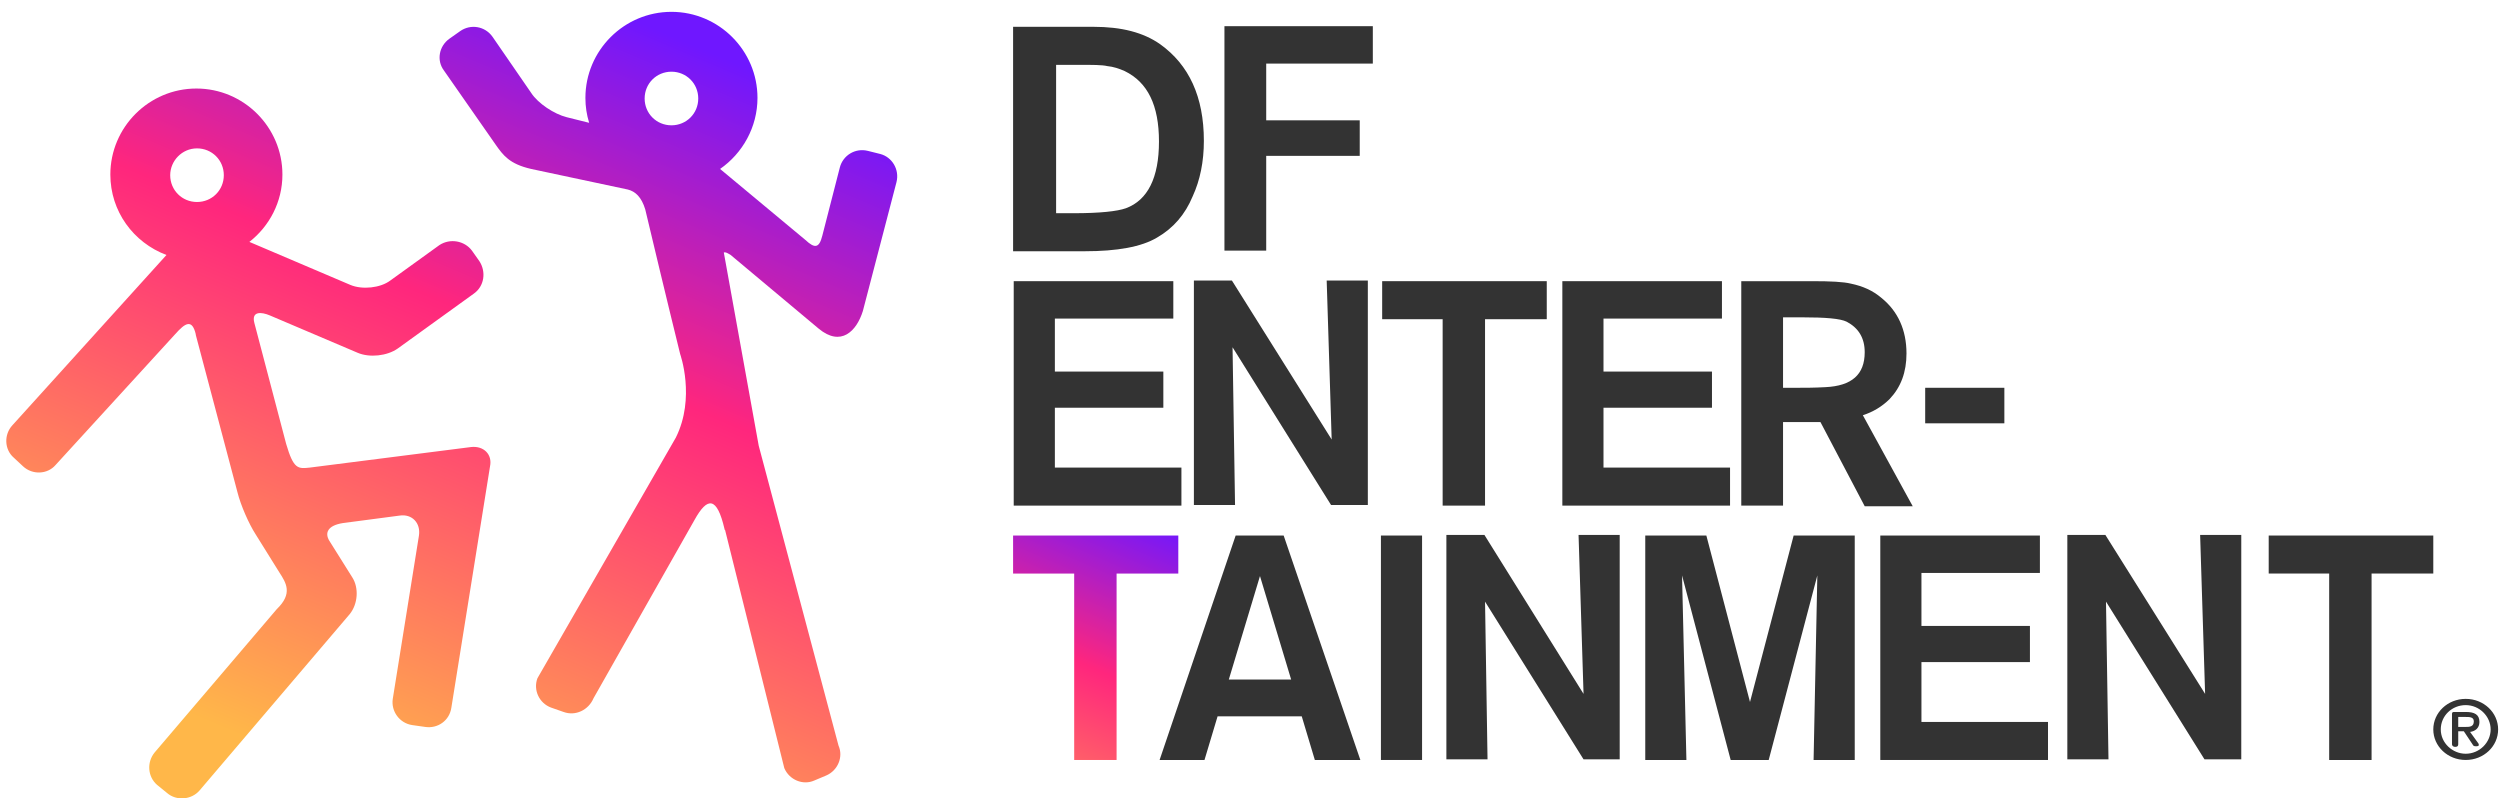 <?xml version="1.0" encoding="utf-8"?>
<!-- Generator: Adobe Illustrator 21.0.0, SVG Export Plug-In . SVG Version: 6.00 Build 0)  -->
<svg version="1.1" id="Layer_1" xmlns="http://www.w3.org/2000/svg" xmlns:xlink="http://www.w3.org/1999/xlink" x="0px" y="0px"
	 viewBox="0 0 401 128" style="enable-background:new 0 0 401 128;" xml:space="preserve">
<style type="text/css">
	.st0{fill:#333333;}
	.st1{fill:url(#SVGID_1_);}
	.st2{fill:url(#SVGID_2_);}
	.st3{fill:url(#SVGID_3_);}
</style>
<g>
	<g>
		<g>
			<g>
				<g>
					<path class="st0" d="M162.5,40.3v-36h12.9c4.5,0,8,0.9,10.7,2.8c4.6,3.3,7,8.4,7,15.5c0,3.3-0.6,6.3-1.8,8.9
						c-1.2,2.9-3.1,5.1-5.7,6.6c-2.5,1.5-6.4,2.2-11.6,2.2H162.5z M172.9,10.4h-3.5v23.8h2.8c4.2,0,7-0.3,8.4-0.8
						c3.5-1.3,5.3-4.9,5.3-10.7c0-5.8-1.8-9.5-5.5-11.3c-0.9-0.4-1.8-0.7-2.8-0.8C176.8,10.4,175.2,10.4,172.9,10.4z"/>
					<path class="st0" d="M203.1,10.3v9h15V25h-15v15.2h-6.7v-36h23.8v6H203.1z"/>
					<path class="st0" d="M188.2,51.1h-19v8.5h17.4v5.8h-17.4V75h20.3v6.1h-26.9v-36h25.6V51.1z"/>
					<path class="st0" d="M213.6,70.5l-0.8-25.5h6.6v36h-5.9l-15.8-25.3l0.4,25.3h-6.6v-36h6.1L213.6,70.5z"/>
					<path class="st0" d="M248.1,45.1v6.1h-9.9v29.9h-6.8V51.2h-9.7v-6.1H248.1z"/>
					<path class="st0" d="M276.2,51.1h-19v8.5h17.4v5.8h-17.4V75h20.3v6.1h-26.9v-36h25.6V51.1z"/>
					<path class="st0" d="M279.3,81.1v-36h11.4c2.9,0,5,0.1,6.2,0.4c1.9,0.4,3.5,1.1,4.9,2.3c2.6,2.1,4,5.1,4,8.9
						c0,3-0.9,5.4-2.7,7.3c-1.2,1.2-2.7,2.1-4.3,2.6l8,14.6h-7.7L292,67.7h-6v13.4H279.3z M289.1,50.9H286v11.3h2.4
						c1.1,0,2.6,0,4.4-0.1c4.2-0.2,6.3-2,6.3-5.6c0-2.3-1-3.9-2.9-4.9C295.2,51.1,292.8,50.9,289.1,50.9z"/>
					<path class="st0" d="M308.8,62.2h12.7v5.7h-12.7V62.2z"/>
					<g>
						<linearGradient id="SVGID_1_" gradientUnits="userSpaceOnUse" x1="155.485" y1="139.581" x2="180.676" y2="80.947">
							<stop  offset="0" style="stop-color:#FFB749"/>
							<stop  offset="0.589" style="stop-color:#FF267D"/>
							<stop  offset="1" style="stop-color:#6F17FF"/>
						</linearGradient>
						<path class="st1" d="M189,85.9V92h-9.9v29.9h-6.8V92h-9.8v-6.1H189z"/>
					</g>
					<path class="st0" d="M210.9,121.9l-2.1-7h-13.5l-2.1,7H186l12.2-36h7.7l12.3,36H210.9z M197.1,109h10l-5-16.6L197.1,109z"/>
					<path class="st0" d="M221.5,85.9h6.6v36h-6.6V85.9z"/>
					<path class="st0" d="M287.7,85.9h9.8v36h-6.6l0.6-29.6l-7.8,29.6h-6.1l-7.8-29.6l0.7,29.6h-6.6v-36h9.8l7,26.7L287.7,85.9z"/>
					<path class="st0" d="M327.2,91.9h-19v8.5h17.4v5.8h-17.4v9.6h20.3v6.1h-26.9v-36h25.6V91.9z"/>
					<path class="st0" d="M353.7,111.3l-0.8-25.5h6.6v36h-5.9l-15.8-25.3l0.4,25.3h-6.6v-36h6.1L353.7,111.3z"/>
					<path class="st0" d="M254,111.3l-0.8-25.5h6.6v36H254l-15.8-25.3l0.4,25.3H232v-36h6.1L254,111.3z"/>
					<path class="st0" d="M390.3,85.9V92h-9.9v29.9h-6.8V92h-9.7v-6.1H390.3z"/>
				</g>
			</g>
		</g>
	</g>
	<g>
		<g>
			<g>
				<g>
					<g>
						<g>
							<g>
								<path class="st0" d="M390.3,117c0-2.7,2.3-4.9,5.2-4.9c2.9,0,5.2,2.2,5.2,4.9c0,2.7-2.3,4.9-5.2,4.9
									C392.6,121.9,390.3,119.7,390.3,117z M399.5,117c0-2.1-1.8-3.9-4-3.9c-2.2,0-4,1.7-4,3.9c0,2.2,1.9,3.9,4,3.9
									C397.7,120.9,399.5,119.1,399.5,117z M394.3,117.5v1.9c0,0.3-0.2,0.4-0.5,0.4c-0.3,0-0.5-0.2-0.5-0.4v-4.9
									c0-0.2,0.1-0.3,0.3-0.3h1.9c1.4,0,2.2,0.4,2.2,1.6c0,1-0.7,1.5-1.5,1.6l1.3,1.8c0.1,0.1,0.1,0.3,0.1,0.3
									c0,0.2-0.3,0.2-0.5,0.2c-0.3,0-0.4-0.1-0.5-0.3l-1.4-2.1H394.3z M395.4,116.6c0.7,0,1.4,0,1.4-0.9c0-0.7-0.7-0.7-1.3-0.7
									h-1.2v1.6H395.4z"/>
							</g>
						</g>
					</g>
				</g>
			</g>
		</g>
	</g>
	<g>
		<linearGradient id="SVGID_2_" gradientUnits="userSpaceOnUse" x1="26.734" y1="112.977" x2="77.664" y2="-7.021">
			<stop  offset="0" style="stop-color:#FFB749"/>
			<stop  offset="0.589" style="stop-color:#FF267D"/>
			<stop  offset="1" style="stop-color:#6F17FF"/>
		</linearGradient>
		<path class="st2" d="M75.6,71.7l-25.9,3.3h0c-1.9,0.2-2.6,0.3-3.8-3.8l-5.1-19.4c-0.5-1.9,1.1-1.8,2.5-1.2c0,0,0,0,0,0l14.1,6
			c1.9,0.8,4.7,0.5,6.4-0.7l12.2-8.8c1.7-1.2,2-3.5,0.9-5.2l-1.2-1.7c-1.2-1.6-3.5-2-5.2-0.9l-7.9,5.7c-1.6,1.2-4.5,1.5-6.4,0.7
			l-16.2-6.9c3.2-2.5,5.3-6.4,5.3-10.8c0-7.6-6.2-13.8-13.8-13.8c-7.6,0-13.8,6.2-13.8,13.8c0,5.9,3.7,10.9,9,12.9L2,68.2
			c-1.4,1.5-1.3,3.9,0.2,5.2l1.5,1.4c1.5,1.4,3.9,1.3,5.2-0.2l19.2-21l0,0c1.6-1.8,2.7-2.5,3.3,0c0,0,0,0,0,0.1L38.1,79
			c0.5,2,1.8,5,2.9,6.7l3.8,6.1c1.1,1.7,2.2,3.4-0.4,5.9l-19.6,23c-1.3,1.6-1.1,3.9,0.4,5.2l1.6,1.3c1.5,1.3,3.9,1.1,5.2-0.4
			l24.1-28.3c1.3-1.6,1.5-4.2,0.4-5.9l-3.7-5.9c-0.7-1.2-0.3-2.4,2.2-2.8l0,0l9.1-1.2c2-0.3,3.4,1.2,3.1,3.2l-4.2,26.2
			c-0.3,2,1.1,3.9,3.1,4.2l2.1,0.3c2,0.3,3.9-1,4.2-3.1l6.2-38.7C79,72.9,77.6,71.5,75.6,71.7z M31.6,23.8c2.4,0,4.3,1.9,4.3,4.3
			c0,2.4-1.9,4.3-4.3,4.3c-2.4,0-4.3-1.9-4.3-4.3C27.3,25.8,29.2,23.8,31.6,23.8z"/>
		<linearGradient id="SVGID_3_" gradientUnits="userSpaceOnUse" x1="73.93" y1="133.011" x2="124.862" y2="13.01">
			<stop  offset="0" style="stop-color:#FFB749"/>
			<stop  offset="0.589" style="stop-color:#FF267D"/>
			<stop  offset="1" style="stop-color:#6F17FF"/>
		</linearGradient>
		<path class="st3" d="M108.4,70.2l-22.2,38.6c-0.7,1.9,0.3,4,2.2,4.7l2,0.7c1.9,0.7,4-0.3,4.8-2.2l16.2-28.6l0,0
			c2.1-3.8,3.6-3.7,4.8,1.4c0,0.2,0,0.1,0.1,0.2l9.5,38.2c0.8,1.9,3,2.8,4.8,2l1.9-0.8c1.9-0.8,2.8-3,2-4.8l-12.8-48.1l-5.6-31
			c0.3-0.1,0.6,0.1,1.1,0.4l14.1,11.8c3.6,3,6.1,0.4,7.1-2.8l5.4-20.7c0.5-2-0.7-4-2.6-4.5l-2-0.5c-2-0.5-4,0.7-4.5,2.7l-2.8,10.9
			c-0.5,2-1.2,2.1-2.7,0.7l-13.7-11.4c3.6-2.5,6-6.7,6-11.4c0-7.6-6.2-13.8-13.8-13.8c-7.6,0-13.8,6.2-13.8,13.8
			c0,1.4,0.2,2.7,0.6,4l-3.6-0.9c-2-0.5-4.6-2.2-5.7-3.9l-6.2-9c-1.2-1.7-3.5-2.1-5.2-0.9l-1.7,1.2c-1.7,1.2-2.1,3.5-0.9,5.1
			l8.3,11.9c1.2,1.7,2.2,3.1,5.7,3.9l15.5,3.3c1.2,0.3,2.2,1.2,2.8,3.2c3.3,13.9,5.6,23.2,5.6,23.2S111.6,63.8,108.4,70.2z
			 M107.7,11.5c2.4,0,4.3,1.9,4.3,4.3c0,2.4-1.9,4.3-4.3,4.3c-2.4,0-4.3-1.9-4.3-4.3C103.4,13.4,105.3,11.5,107.7,11.5z"/>
	</g>
</g>
</svg>

